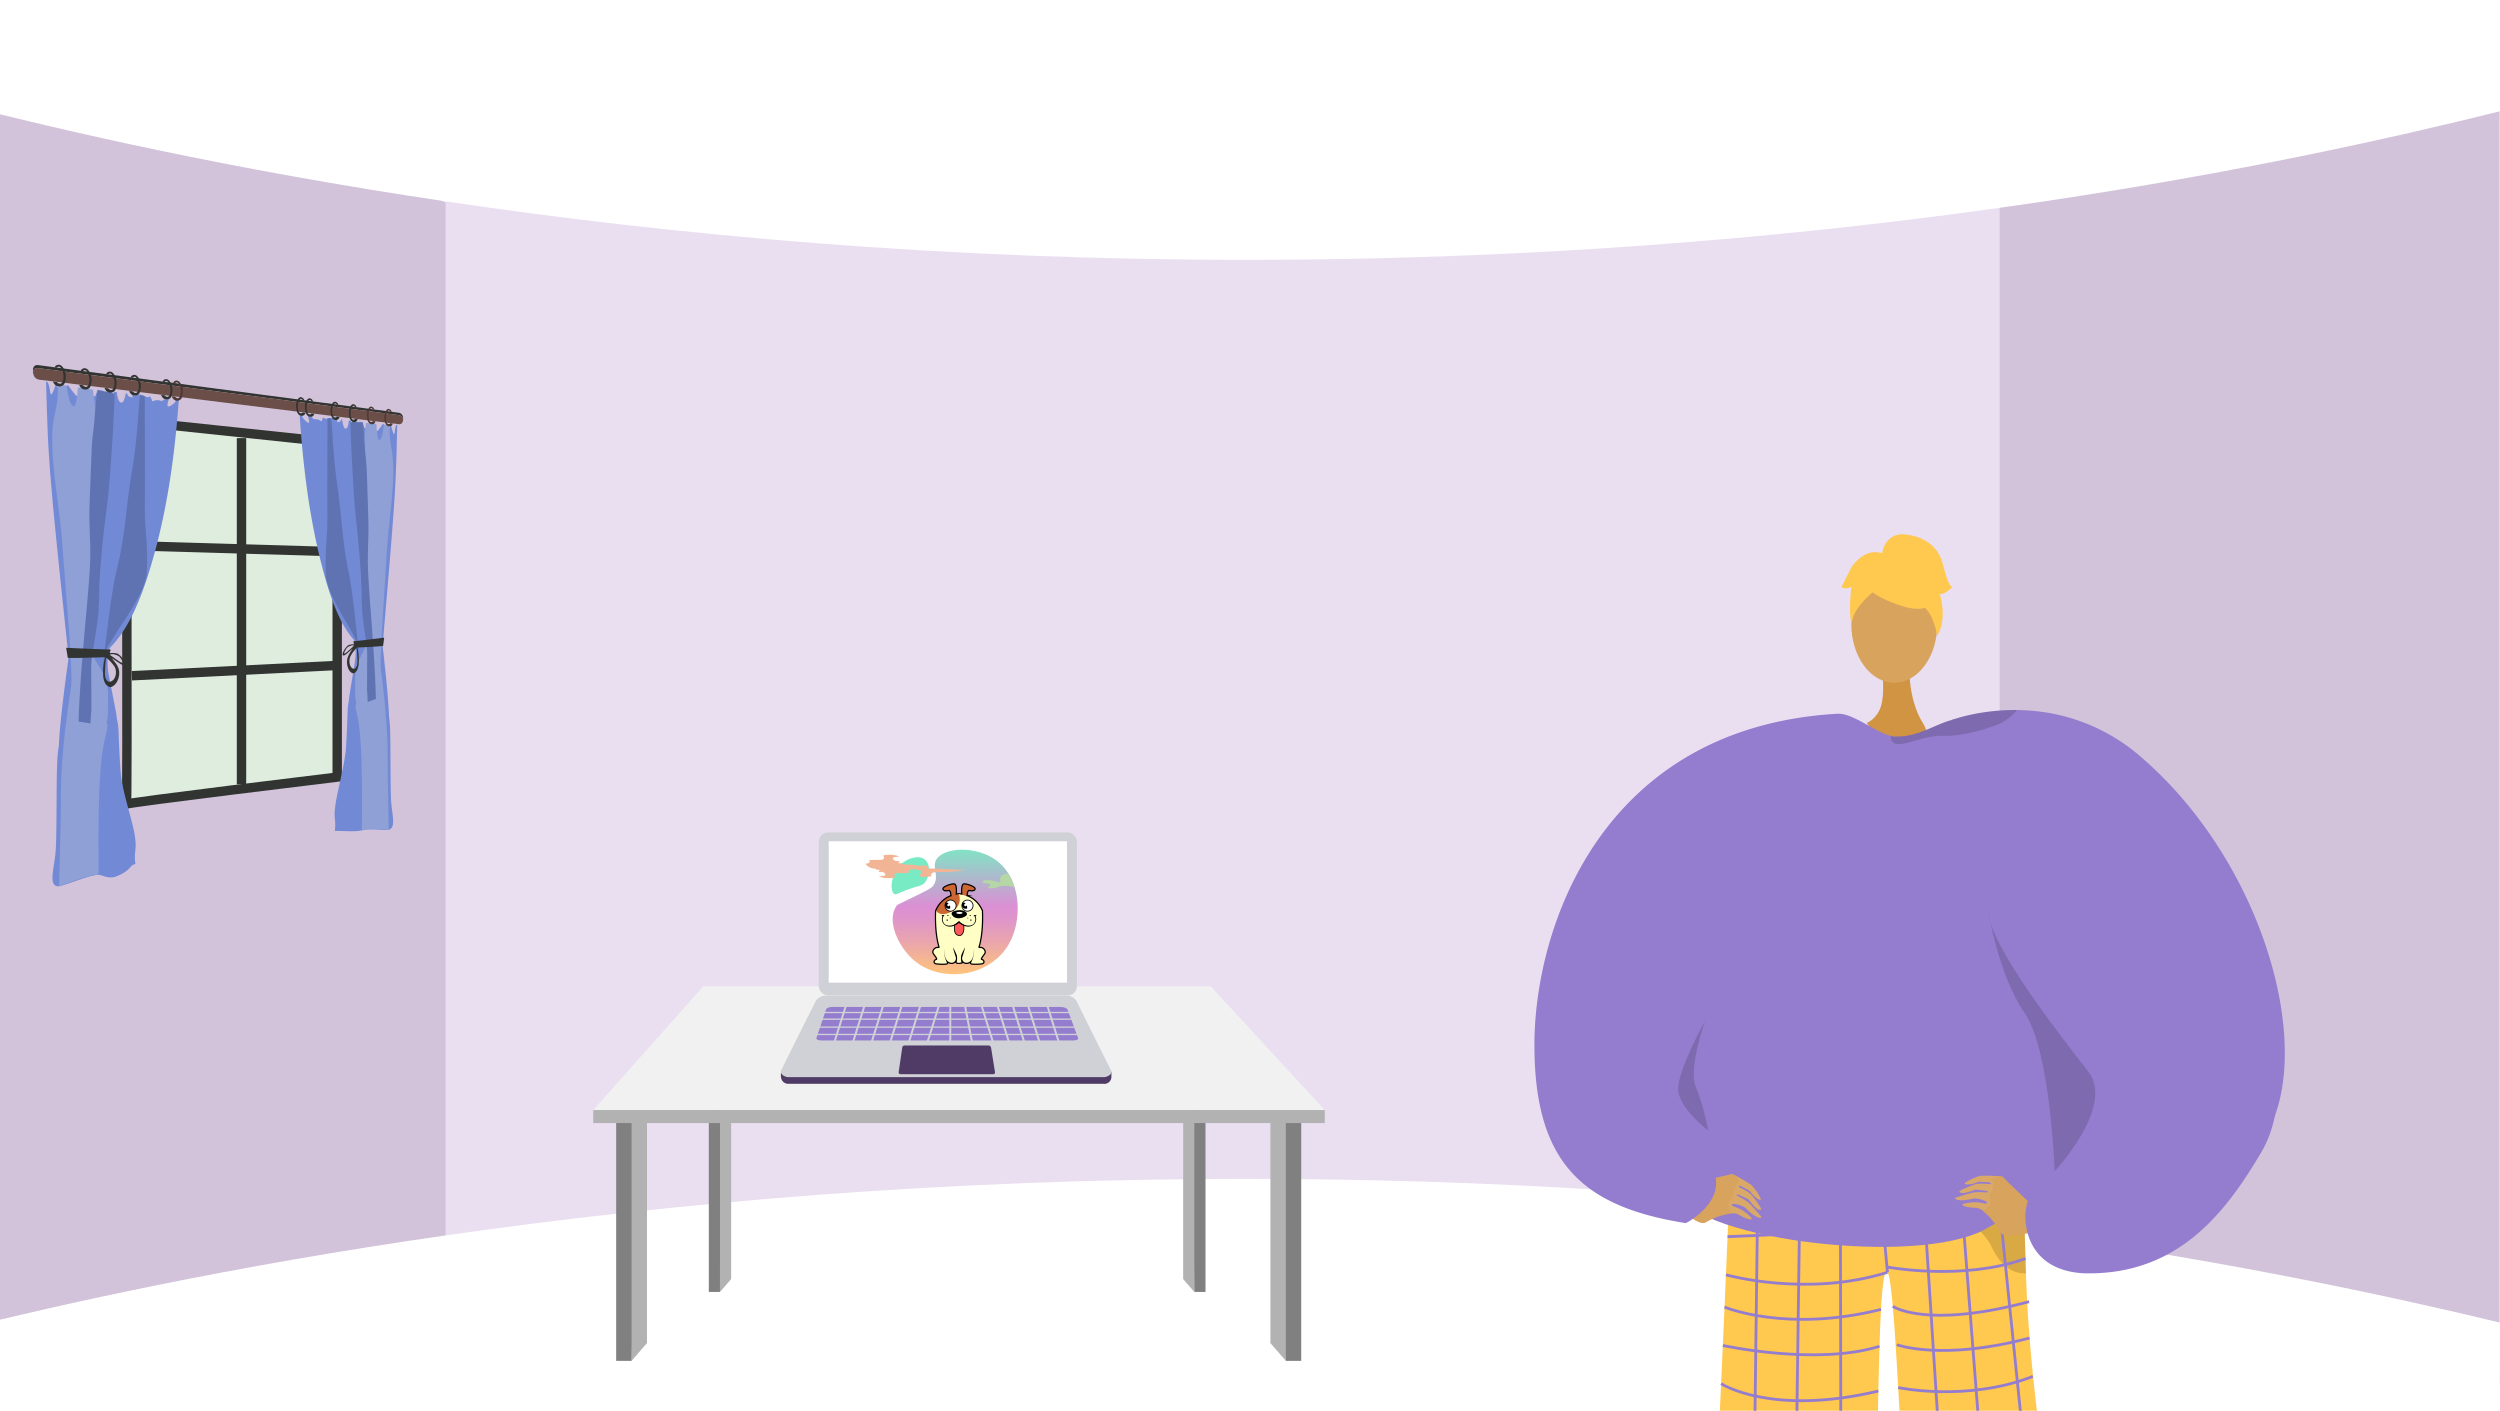 <svg xmlns="http://www.w3.org/2000/svg" xmlns:xlink="http://www.w3.org/1999/xlink" width="1366" height="771" viewBox="0 0 1366 771"><rect x="0" y="0" width="1366" height="771" fill="#333333" stroke="none"/><defs><style>.a,.ae,.j{fill:none;}.b{clip-path:url(#a);}.aq,.c{fill:#fff;}.d{fill:#d2c3db;}.e{fill:#eadff1;}.f{fill:#b2b2b2;}.g{fill:gray;}.h{fill:#f1f1f1;}.i{fill:#dfeddf;}.j{stroke:#313431;stroke-width:5.136px;}.ae,.an,.aq,.ar,.j{stroke-miterlimit:10;}.k{fill:#728ad6;}.l{fill:#5f73b3;}.m{fill:#8fa0d6;}.n{fill:#313431;}.o{fill:#6c4e49;}.p{fill:#4f3936;}.q{fill:#ce521f;}.r{fill:#ebebeb;}.s{fill:#8e96a3;}.t{fill:#4f3b65;}.u{fill:#d0d1d6;}.v{fill:#947dce;}.w{clip-path:url(#b);}.x{fill:#d19442;}.y{fill:#d29647;}.z{fill:#d8a35d;}.aa{fill:#62548a;}.ab{fill:#ffc84f;}.ac{opacity:0.3;}.ad{opacity:0.5;}.ae{stroke:#947dce;stroke-width:1.549px;}.af{fill:#daa968;}.ag{opacity:0.15;}.ah{fill:url(#c);}.ai{clip-path:url(#d);}.aj{fill:url(#e);}.ak{fill:url(#f);}.al{fill:url(#g);}.am{fill:url(#h);}.an,.aq,.ar{stroke:#000;}.an{stroke-width:1.367px;}.ao{fill:#c63;}.ap{fill:#ffffc5;}.aq,.ar{stroke-width:0.451px;}.ar{fill:#ff5858;}</style><clipPath id="a"><rect class="a" width="1366" height="771" transform="translate(4346.046 771) rotate(-180)"/></clipPath><clipPath id="b"><rect class="a" width="525.767" height="555.909" transform="translate(3789.88 214.915)"/></clipPath><linearGradient id="c" x1="-9748.487" y1="3.027" x2="-9748.331" y2="-3.459" gradientUnits="objectBoundingBox"><stop offset="0" stop-color="#f1b595"/><stop offset="1" stop-color="#b5d7a5"/></linearGradient><clipPath id="d"><path class="a" d="M3491.582,469.773c3.773-6.791,22.039-8.118,33.431.782,8.129,6.351,9.928,15.7,10.557,18.964.218,1.133,3.792,21.494-10.752,34.213-12.894,11.276-33.109,11.147-44.966,1.369-8.718-7.19-15.688-21.87-9.971-30.108.613-.882.995-.723,11.339-5.865,7.044-3.5,7.92-4.05,8.8-5.278C3493.546,478.914,3489.191,474.078,3491.582,469.773Z"/></clipPath><linearGradient id="e" x1="-51.54" y1="1" x2="-51.54" gradientUnits="objectBoundingBox"><stop offset="0" stop-color="#ffc47a"/><stop offset="0.014" stop-color="#fdc27d"/><stop offset="0.244" stop-color="#eaa6ac"/><stop offset="0.421" stop-color="#df95c9"/><stop offset="0.522" stop-color="#db8fd4"/><stop offset="1" stop-color="#78ebc4"/></linearGradient><linearGradient id="f" x1="-199.872" y1="5.771" x2="-199.621" y2="4.892" xlink:href="#c"/><linearGradient id="g" x1="-179.003" y1="-0.343" x2="-179.031" y2="3.034" gradientUnits="objectBoundingBox"><stop offset="0" stop-color="#78ebc4"/><stop offset="0.478" stop-color="#db8fd4"/><stop offset="0.579" stop-color="#df95c9"/><stop offset="0.756" stop-color="#eaa6ac"/><stop offset="0.986" stop-color="#fdc27d"/><stop offset="1" stop-color="#ffc47a"/></linearGradient><linearGradient id="h" x1="-67.203" y1="1.511" x2="-67.378" y2="-0.032" gradientUnits="objectBoundingBox"><stop offset="0" stop-color="#f1b595"/><stop offset="0.101" stop-color="#e7ba97"/><stop offset="0.455" stop-color="#cbc99e"/><stop offset="0.767" stop-color="#bad3a3"/><stop offset="1" stop-color="#b5d7a5"/></linearGradient></defs><g transform="translate(-2980.046)"><g class="b"><rect class="c" width="1366" height="771" transform="translate(4346.046 771) rotate(-180)"/><path class="d" d="M2980.047,9.537V768l242.228-67.586,32.991-6.263-1.636-558.092-30.118-25.56Z"/><path class="d" d="M4029.75,125.471,4045.8,681.842l300.044,74.4V6.188L4047,99.758Z"/><path class="e" d="M3648.069,89.071h424.608V706.455H3223.512V89.071Z"/><path class="c" d="M4346.047,60.78c-121.657,30.38-335.7,73.888-615,80.372-352.971,8.194-622.428-47.1-751-78.7V0h1366Z"/><path class="c" d="M4346.047,722.684c-121.657-29.39-335.7-71.481-615-77.753-352.971-7.928-622.428,45.568-751,76.133v47.19L4345.846,771Z"/></g><path class="f" d="M3333.559,613.648V733.861l-8.417,9.712-4.208-133.487Z"/><path class="g" d="M3316.725,610.086V743.573h8.417V613.648Z"/><path class="f" d="M3674.2,613.648V733.861l8.417,9.712,4.209-133.487Z"/><path class="g" d="M3691.034,610.086V743.573h-8.417V613.648Z"/><path class="f" d="M3379.545,583.662V698.88l-6.1,7.042-3.052-124.841Z"/><path class="g" d="M3367.34,581.08V705.922h6.1V583.662Z"/><path class="f" d="M3626.527,583.662V698.88l6.1,7.042,3.052-124.841Z"/><path class="g" d="M3638.733,581.08V705.922h-6.1V583.662Z"/><path class="h" d="M3304.207,606.525l60.085-67.553h277.346l62.273,67.553Z"/><rect class="f" width="399.704" height="7.122" transform="translate(3304.207 606.525)"/><path class="i" d="M3052.718,230.169l111.571,11.758V424.6s-115.894,14.027-115.181,14.791,0-205.724,0-205.724l.95-3.78Z"/><path class="j" d="M3052.718,230.169l111.571,11.758V424.6s-115.894,14.027-115.181,14.791,0-205.724,0-205.724l.95-3.78Z"/><line class="j" y2="189.205" transform="translate(3112 239.385)"/><line class="j" x1="110.049" y2="5.538" transform="translate(3052.079 363.701)"/><line class="j" x1="110.049" y1="3.213" transform="translate(3052.079 298.185)"/><path class="k" d="M3075.52,218.944s1.813.039-1.886,2.522c-3.73,2.5-1.25-3.388-1.25-3.388l-2.769.158s-.891,1.205-1.748.736a5.955,5.955,0,0,0-2.6-.312l-2,.621s-1.05-3.508-1.689-2.53c-.525.8-2.667-.37-4.3-1.046l-2.061-.221c-.873.428-1.424,1.424-2.331.387-1.233-1.41-.04,2.505-.618,1.51s-1.971.274-2.785-2.365c-.018-.058-.036-.109-.053-.157l-.548-.06c-.474,1.2-.964,5.052-2.274,5.158-1.715.138-2.317-2.507-2.769-5.719l-1.52-.174a9.051,9.051,0,0,0-.112,2.71c.354,2.761-3.1,2.312-3.1,2.312s-.1-2.917-.62-3.64a18.24,18.24,0,0,0-2.519-2.135q-1.334-.165-2.673-.335c-.142.511-.3,1.139-.539,1.783-.734,1.949-.475,2.031-2.755,1.562s-1.728,1.569-2.134-.252c-.371-1.665-.337-1.824-.835-3.925l-1.49-.21a33.231,33.231,0,0,1-1.333,3.145c-1.624,3.215-2.819.717-4.8-1.63a30.056,30.056,0,0,1-1.952-2.738l-.9-.147a2.154,2.154,0,0,0-.112.2c-.72,1.391-1.788,3.811-3.561,2.525-1.409-1.023-1.855-3.184-2.151-3.719l-.216-.038h0c-.346.641-.152,1.624-1.548,4.664s-1.4.128-2.04-3.017a9.4,9.4,0,0,0-.963-2.5c-.257-.05-.514-.1-.772-.149.7,21.556.777,32.584,2.844,56.79,2.059,24.1,6.121,62.123,8.862,87.9.547,5.141.732,1.861.531,6.361-.013.29-.019.507-.02.664-.046.324-.1.675-.15,1.066-1.4,10.013-4.481,32.829-5.021,45.313-.107,2.626-.71,2.912-1.017,11.763-.391,11.284-.147,36.023-.7,45.613s-4.281,19.625.956,20.275c2.486.309,16.1-5.78,21.869-6.253,2.825-.231,5.757,2.875,11.035.545,7.51-3.316,6.309-5.49,9.167-6.323.281-.082.3-.168.3-.2a.824.824,0,0,0,.207.2c-1.1-8.009,1.151-7.094-.536-16.68-1.694-9.622-6.815-23.175-7.641-34.793-.487-6.846-.854-15.079-1.054-20.914-.167-4.873-.667-5.024-1.123-8.911-.114-.965-.3-1.729-.459-2.646-.76-4.293-1.661-8.639-2.486-12.841-.2-1.005-.406-2.078-.556-2.876-.3-1.6-.7-3.52-.91-4.85a35.265,35.265,0,0,1-.4-7.732c.019-.406.056-.591.086-.939s.076-.661.116-.982c.02-.158.047-.321.065-.442.035-.237.1-.614.133-.795a18.815,18.815,0,0,1,.464-1.906c.16-.513.171-.515.324-.92.57-.552,1.134-1.211,1.686-1.794.217-.229.445-.531.7-.824,9.234-10.578,15.159-26.367,19.292-39.786,9.428-30.61,13.742-61.838,16.009-93.585l-.365-.045Z"/><path class="l" d="M3060.292,311.06c-.192,3.669-.165,4.177-1.169,7.216-3.26,9.872-10.991,20.277-16.431,28.969-.2.318-.479.718-.634.967-1.3,2.082-2.751,4.545-3.839,6.542a5.844,5.844,0,0,0-.664,1.508,12.409,12.409,0,0,0-.394,2.853c-.034.4-.041.8-.044,1.307-.014,2.435.207,4.995.249,7.465v.02c.021,1.87.294,4.1.437,5.849.167,2.052.291,3.666.307,5.642,0,.018,0,.033,0,.046-.015.452,0,.775-.044,1.25-.24,2.782-.571,5.71-.881,8.481-.068.612-.173,1.545-.221,1.966-.233,2.022-.433,3.7-.665,5.622-.077-1.793-.207-3.812-.278-5.472s-.043.057-.121-2.352-.619-8.588-.587-11.826.4-5.132.646-8.765c.148-2.16.616-6.538.879-9.279.119-1.25.281-2.874.461-4.272.3-2.354.385-3.515.735-6.162,1.765-13.355,3.236-27.4,6.516-40.363.015-.057.02-.082.035-.144.2-.836.258-.99.462-1.934,3.575-16.531,4.429-33.783,7.311-50.355,2.256-12.968,2.994-26.566,4.1-39.774.905.318,1.828-.337,2.719.623-.034,17.493.164,41.946.019,57.957C3059.054,290.315,3061,297.493,3060.292,311.06Z"/><path class="m" d="M3039,389.058a9.382,9.382,0,0,1-.014,1.773c-1.968,11.038,1.955-2.352-1.877,14.052-3.864,16.543-3.158,53.773-3.186,69.472.129,8.533-.188-6.213-.091,3.455-7.058.84-14.284,3.879-21.477,6.454.384-17.122.9-32.274.964-50.272s2.554-39.3,5.417-57.792c.829-5.356.039-11.442-.052-16.759-.019-1.1-.222-4.318-.326-5.858-1.115-16.6-3.279-42.857-4.352-57.515-1.659-22.646-8.056-51.133-4.226-68.774,2.036-9.38,1.7-8.679,2.055-17.646,1.452,1.029,3.082.575,4.594,1.112.51,2.565.918,6.815,1.977,8.988,2.145,4.4,3.02,1.467,3.569-1.663.235-1.341.458-4.7.6-6.378,2.773.349,5.524.826,8.262,1.209.629,5.522,1.476,11.055,1.794,16.563,0,.006-.011.022-.011.03.45,12.565.713,25.694-.051,37.89-.765,12.217,1.979,18.3,2.353,31.873s-.768,37.288-3.976,51.571a19.112,19.112,0,0,0-.418,3.611,12.021,12.021,0,0,0,.747,4.581,1.1,1.1,0,0,0,.07.165c1.613,3.369,3.905,6.029,5.575,9.376a12.438,12.438,0,0,1,.522,1.246,22.563,22.563,0,0,1,1.011,3.453,34.891,34.891,0,0,1,.629,5.862c0,.056.007.158.006.2a.312.312,0,0,0,0,.052C3039.009,382.709,3039.2,385.635,3039,389.058Z"/><path class="l" d="M3033.463,213.186c3.06,1.137,6.373.154,9.234,2.2-.591,16.94-2.363,46.975-4.208,61.246-2.168,16.759-2.717,22.256-3.563,34.66-.848,12.427-.334,21.073-2.213,32.5-.734,4.467-1.058,6.759-1.73,10.652-.385,2.231-.411,2.682-.7,4.629-.012.081-.012.111-.018.16a48.932,48.932,0,0,0-.4,6.729c.084,5.656.1,16.081.114,20.288s-.165,1.907-.2,3.637a14.135,14.135,0,0,1-.081,1.418c-.052,1.232-.175,2.685-.231,4-2.15-.345-4.308-.809-6.487-1.006.045-1.859.033-.8.095-3.062s-.111,4.318.057-1.481S3024.4,366.74,3025,360.33s.087-1.331.479-6.109-.516,6.843.242-2.673c.756-9.5,2.946-31.128,3.5-42.649s-.579-20.847-.282-31.087.851-23.217,1.2-31.738,1.111-10.784,1.485-16.321.865-9.549,1.172-12.925S3033.19,215.64,3033.463,213.186Z"/><path class="n" d="M3016.193,353.951c8.25.471,16.374.693,24.347.965-.452,1.365-.841,2.757-1.247,4.143-7.273.122-14.7.57-22.2.411C3016.793,357.631,3016.5,355.79,3016.193,353.951Z"/><path class="n" d="M3044.926,365.654c-.652-2.422-2.289-3.991-3.609-5.781a8.128,8.128,0,0,0-1.8-1.565,1.928,1.928,0,0,0-.237-.129,1.116,1.116,0,0,0-.2-.1,2.013,2.013,0,0,0-1.418-.111c-.124.5-.151.57-.282,1.176-.069.317-.163.695-.277,1.309a34.236,34.236,0,0,0-.64,9.36,10.01,10.01,0,0,0,1,3.434,3.62,3.62,0,0,0,.347.548,4.138,4.138,0,0,0,.725.794c.636.467,1.451,1.027,2.188.792C3044.107,374.309,3045.908,369.311,3044.926,365.654Zm-4.75,6.854a1.159,1.159,0,0,1-.964-.154c-1.42-.776-1.781-2.638-1.845-4.45v-.017c.053-2.762.27-5.462.573-8.24.505.046.425-.18,1.006.422a20.559,20.559,0,0,1,3.728,4.277C3044.146,366.919,3043.382,371.756,3040.176,372.508Z"/><path class="n" d="M3044.668,357.377c-1.037-.7-3.377-.63-4.692-.573-.257.011-.5.018-.683.032s-.194.008-.343.026c.063.232.137.554.191.766s.089.365.134.543.087.354.126.507.054.237.1.378c.563.264,1.283.54,1.789.792s-.033-.1.676.323,3.222,2.142,3.965,2.627,2.621,1.27,2.5-.356S3046.152,358.376,3044.668,357.377Zm2.044,4.813c-1.754-.648-4.9-3.293-6.746-4.445,1.4-.845,4.415.252,5.138.891S3048.459,362.835,3046.712,362.19Z"/><path class="n" d="M3200.315,229.1q-.01.227-.036.426a2.783,2.783,0,0,0-2.52-2.723L3001.4,201.211s-2.892-.837-3.33,2.091c-.026-.275-.037-.565-.037-.877.014-3.838,3.385-2.856,3.385-2.856L3197.77,225.5S3200.477,225.616,3200.315,229.1Z"/><path class="o" d="M3200.279,229.525c-.351,2.985-2.792,2.19-2.792,2.19l-196.071-24.257c-1.287-.265-3.075-1.049-3.348-4.153v0c.438-2.928,3.33-2.091,3.33-2.091L3197.759,226.8A2.783,2.783,0,0,1,3200.279,229.525Z"/><path class="n" d="M3011.108,200.948a1.438,1.438,0,0,1,1.2-.606c1.078.139,1.773,2.052,1.953,2.548,1.035,2.852.365,6.525-1.182,6.743-.334.047-1.007.124-2.048-.948-.694-.025-1.316-.156-2.012-.182a3.961,3.961,0,0,0,1.5,2.028,3.513,3.513,0,0,0,3.992-.031c.91-.679,1.082-1.7,1.318-3.09a8.146,8.146,0,0,0-.5-5.079c-.356-.761-1.24-2.66-2.768-2.974-1.588-.326-2.683.925-2.562,1.385C3010.064,200.991,3010.6,200.859,3011.108,200.948Z"/><path class="n" d="M3025.34,202.827a1.389,1.389,0,0,1,1.165-.6c1.045.134,1.719,2.018,1.894,2.506,1,2.806.354,6.424-1.146,6.642-.324.048-.976.124-1.986-.93-.674-.023-1.276-.151-1.952-.175a3.893,3.893,0,0,0,1.456,1.994,3.366,3.366,0,0,0,3.871-.037c.883-.671,1.05-1.675,1.279-3.046a8.128,8.128,0,0,0-.487-5c-.345-.749-1.2-2.618-2.684-2.924-1.54-.318-2.6.917-2.485,1.37C3024.328,202.87,3024.851,202.74,3025.34,202.827Z"/><path class="n" d="M3039.145,204.648a1.344,1.344,0,0,1,1.131-.592c1.014.13,1.668,1.984,1.837,2.464.975,2.762.344,6.328-1.112,6.546-.314.047-.947.123-1.926-.913-.654-.022-1.239-.147-1.894-.169a3.829,3.829,0,0,0,1.413,1.962,3.227,3.227,0,0,0,3.756-.044c.856-.662,1.018-1.652,1.24-3a8.122,8.122,0,0,0-.472-4.926c-.335-.736-1.168-2.575-2.6-2.874-1.494-.31-2.525.908-2.411,1.354C3038.163,204.693,3038.671,204.564,3039.145,204.648Z"/><path class="n" d="M3052.543,206.416a1.305,1.305,0,0,1,1.1-.586c.984.126,1.619,1.952,1.784,2.425.946,2.72.333,6.234-1.08,6.451-.3.047-.919.124-1.87-.9-.635-.02-1.2-.142-1.838-.163a3.767,3.767,0,0,0,1.371,1.93,3.093,3.093,0,0,0,3.646-.05c.832-.654.989-1.629,1.2-2.96a8.106,8.106,0,0,0-.458-4.853c-.326-.725-1.133-2.535-2.529-2.827-1.45-.3-2.45.9-2.34,1.339C3051.589,206.462,3052.082,206.334,3052.543,206.416Z"/><path class="n" d="M3069.96,208.715a1.247,1.247,0,0,1,1.055-.577c.946.121,1.557,1.909,1.715,2.372.909,2.665.32,6.112-1.038,6.328-.293.047-.884.124-1.8-.873-.61-.019-1.156-.137-1.767-.156a3.676,3.676,0,0,0,1.318,1.889,2.928,2.928,0,0,0,3.5-.057c.8-.643.951-1.6,1.158-2.906a8.1,8.1,0,0,0-.44-4.757c-.314-.71-1.09-2.484-2.432-2.766-1.394-.293-2.356.888-2.25,1.318C3069.043,208.762,3069.517,208.635,3069.96,208.715Z"/><path class="p" d="M3075.7,209.472a1.234,1.234,0,0,1,1.041-.574c.934.12,1.537,1.9,1.693,2.356.9,2.646.316,6.072-1.025,6.287-.289.047-.872.124-1.774-.866-.6-.018-1.141-.135-1.744-.153a3.648,3.648,0,0,0,1.3,1.875,2.874,2.874,0,0,0,3.459-.06c.789-.639.939-1.589,1.143-2.887a8.09,8.09,0,0,0-.435-4.726c-.309-.705-1.076-2.466-2.4-2.745-1.377-.291-2.326.883-2.221,1.311C3074.8,209.521,3075.265,209.394,3075.7,209.472Z"/><path class="k" d="M3145.623,227.43s-1.538-.353,1.588,2.711c3.1,3.04,1.046-2.836,1.046-2.836l2.294.728s.733,1.278,1.435,1.03a4.418,4.418,0,0,1,2.115.254l1.613.964s.84-2.921,1.349-1.916c.417.824,2.109.215,3.393-.05l1.6.223c.674.552,1.1,1.537,1.8.808.943-.986.031,2.2.473,1.444s1.5.624,2.118-1.513c.014-.047.027-.088.04-.126l.414.056c.357,1.131.725,4.569,1.707,4.906,1.276.439,1.722-1.725,2.056-4.4.374.05.746.1,1.119.147a9.332,9.332,0,0,1,.083,2.343c-.261,2.3,2.26,2.551,2.26,2.551a10.233,10.233,0,0,1,.449-2.981,9.472,9.472,0,0,1,1.811-1.333q.951.114,1.9.224c.1.457.209,1.014.381,1.6.517,1.772.335,1.793,1.934,1.813s1.2,1.618,1.483.175c.257-1.318.233-1.456.576-3.11.342.035.684.068,1.025.1.228.774.516,1.791.912,2.844,1.1,2.936,1.912,1.09,3.247-.483a17.464,17.464,0,0,0,1.3-1.886l.6.043c.024.053.048.112.074.179.475,1.26,1.179,3.411,2.339,2.677.917-.58,1.206-2.242,1.4-2.619l.14.007h0a32.27,32.27,0,0,0,1,4.014c.9,2.676.9.339,1.306-2.065a6.853,6.853,0,0,1,.613-1.825l.489.017c-.44,17.057-.492,25.836-1.811,44.945-1.324,19.176-3.967,49.745-5.774,70.748-.362,4.215-.486,1.551-.352,5.208.009.236.013.413.013.541.031.261.064.544.1.859.926,8.054,2.948,26.252,3.3,36.265.069,2.1.461,2.255.661,9.341.253,9.022.095,28.976.45,36.576s2.746,14.732-.619,16.542c-1.621.872-10.785-.666-14.819.429s-10.557.332-14.9.431c-.216,0-.231-.066-.228-.091a1.115,1.115,0,0,1-.159.233c.847-7.315-.889-5.927.413-14.772,1.3-8.816,5.165-21.661,5.782-31.847.362-5.986.635-13.138.783-18.191.123-4.217.493-4.409.831-7.806.083-.842.218-1.519.338-2.325.559-3.765,1.219-7.577,1.822-11.245.144-.876.3-1.81.405-2.5.219-1.391.507-3.057.661-4.206a35.672,35.672,0,0,0,.291-6.608c-.013-.344-.04-.5-.062-.794s-.055-.558-.084-.828c-.014-.133-.034-.271-.047-.372-.025-.2-.073-.518-.1-.669-.075-.5-.241-1.243-.337-1.6-.116-.429-.124-.43-.235-.767-.415-.442-.826-.977-1.23-1.448-.16-.185-.326-.433-.514-.671-6.912-8.79-11.489-22.574-14.751-34.542-7.661-28.108-11.273-57.193-13.2-86.871l.312.038Z"/><path class="l" d="M3158.078,312.519a19.839,19.839,0,0,0,.923,6.432c2.549,8.736,8.456,17.7,12.5,25.017.146.264.352.6.465.8.949,1.724,2,3.755,2.793,5.4a5.078,5.078,0,0,1,.478,1.244,11.9,11.9,0,0,1,.283,2.4c.025.334.03.672.032,1.1.01,2.064-.148,4.249-.179,6.347v.014c-.015,1.59-.212,3.5-.314,5-.121,1.757-.21,3.139-.222,4.818,0,.016,0,.028,0,.039.011.383,0,.659.032,1.058.173,2.338.411,4.788.634,7.1.049.511.124,1.29.159,1.641.167,1.686.31,3.082.476,4.681.056-1.527.149-3.25.2-4.662s.03.043.086-2,.442-7.321.419-10.053-.284-4.3-.461-7.353c-.106-1.816-.441-5.489-.629-7.794-.086-1.052-.2-2.419-.332-3.6-.219-1.981-.277-2.962-.529-5.194-1.277-11.308-2.349-23.282-4.762-34.459-.011-.049-.015-.071-.026-.126-.151-.725-.192-.859-.343-1.679-2.673-14.463-3.317-29.517-5.51-44.286-1.734-11.682-2.3-23.763-3.165-35.613-.707.1-1.429-.67-2.129,0,.026,15.53-.13,37.205-.015,51.433C3159.055,294.145,3157.516,300.415,3158.078,312.519Z"/><path class="m" d="M3174.193,379.4a9.243,9.243,0,0,0,.01,1.507c1.419,9.128-1.421-1.782,1.353,11.7,2.755,13.38,2.255,44.852,2.274,58.067s.134-5.279.065,2.885c4.934-1.12,9.843-.451,14.593-.167-.249-13.732-.589-25.865-.628-40.4s-1.678-31.492-3.579-46.278c-.554-4.315-.026-9.347.035-13.7.013-.9.148-3.539.217-4.8.742-13.578,2.172-34.921,2.877-46.765,1.084-18.2,5.2-40.407,2.747-55.039-1.318-7.868-1.1-7.247-1.33-14.535-.946.571-2.015-.088-3.012.075-.338,2-.609,5.388-1.314,6.983-1.436,3.249-2.025.7-2.4-1.969-.159-1.144-.31-3.951-.4-5.354-1.89-.221-3.786-.335-5.693-.525-.441,4.509-1.037,9-1.261,13.575a.087.087,0,0,1,.007.027c-.317,10.491-.5,21.5.036,31.83s-1.4,15.239-1.667,26.668.546,31.45,2.808,43.34a18.617,18.617,0,0,1,.293,3,12.236,12.236,0,0,1-.523,3.876,1.439,1.439,0,0,1-.049.142c-1.136,2.927-2.763,5.322-3.958,8.275-.12.3-.25.68-.375,1.1a23.718,23.718,0,0,0-.729,3.014,35.774,35.774,0,0,0-.455,5.042c0,.048,0,.135,0,.168s0,.034,0,.044C3174.188,374,3174.049,376.506,3174.193,379.4Z"/><path class="l" d="M3178.158,230.807c-2.179.382-4.57-1.086-6.661.111.434,14.619,1.729,40.531,3.067,52.86,1.559,14.36,1.952,19.036,2.555,29.541.6,10.487.238,17.777,1.569,27.351.518,3.723.745,5.631,1.217,8.861.269,1.846.288,2.222.492,3.834.008.066.008.092.012.133a48.461,48.461,0,0,1,.279,5.6c-.059,4.731-.07,13.442-.08,16.958a17.276,17.276,0,0,0,.139,3.017c.024,1.441.021.153.057,1.176s.122,2.221.16,3.315c1.491-.541,2.976-1.177,4.462-1.589-.031-1.526-.023-.654-.065-2.512s.075,3.545-.039-1.215-.86-18.884-1.273-24.145-.06-1.1-.329-5.029.354,5.634-.165-2.2-2.034-25.806-2.42-35.421.4-17.356.2-25.912-.592-19.456-.835-26.618-.778-9.179-1.04-13.876-.609-8.157-.826-11.048S3178.351,232.923,3178.158,230.807Z"/><path class="n" d="M3189.972,348.4c-5.543.784-11.18,1.379-16.9,2.028.33,1.139.613,2.3.907,3.461,5.2-.332,10.345-.393,15.4-.951C3189.575,351.425,3189.77,349.912,3189.972,348.4Z"/><path class="n" d="M3172.944,367.917c.536.134,1.127-.415,1.588-.869a3.959,3.959,0,0,0,.523-.737,3.662,3.662,0,0,0,.25-.494,10.409,10.409,0,0,0,.716-2.991,33.551,33.551,0,0,0-.459-7.884c-.081-.513-.149-.828-.2-1.093-.094-.506-.114-.567-.2-.98a1.291,1.291,0,0,0-1.025.177.868.868,0,0,0-.144.093,1.56,1.56,0,0,0-.172.124,7.152,7.152,0,0,0-1.311,1.445c-.968,1.617-2.175,3.075-2.657,5.207C3169.121,363.143,3170.458,367.3,3172.944,367.917Zm-1.43-9.289a19.355,19.355,0,0,1,2.719-3.9c.421-.547.362-.35.727-.42.218,2.338.375,4.614.413,6.953v.014c-.046,1.542-.307,3.151-1.332,3.928a.793.793,0,0,1-.7.212C3170.993,365.04,3170.429,360.945,3171.514,358.628Z"/><path class="n" d="M3167.239,357.387c-.094,1.42,1.315.606,1.869.136s2.41-2.117,2.929-2.519.125-.072.495-.32.894-.526,1.3-.785c.029-.122.041-.194.069-.327s.059-.285.091-.44.059-.287.1-.47.093-.462.138-.662c-.108-.007-.117,0-.248,0s-.309.006-.5.011c-.958.026-2.677.1-3.444.762C3168.939,353.72,3167.333,355.967,3167.239,357.387Zm2.48-3.506c.536-.594,2.756-1.712,3.775-1.071-1.345,1.093-3.666,3.564-4.972,4.241S3169.182,354.476,3169.719,353.881Z"/><path class="p" d="M3193.3,224.991c-.159-.279-.435-.672-.78-.72-.7-.1-1.158,1.317-1.276,1.685-.681,2.115-.24,5.218.773,5.674.218.1.656.28,1.332-.4.45.1.851.11,1.3.215a2.289,2.289,0,0,1-.968,1.361,2.138,2.138,0,0,1-2.6-.735,5,5,0,0,1-.868-2.747,7.6,7.6,0,0,1,.331-4.03c.235-.548.815-1.915,1.814-1.87a1.94,1.94,0,0,1,1.662,1.611C3193.976,225.225,3193.627,225.016,3193.3,224.991Z"/><path class="p" d="M3183.816,223.74c-.163-.283-.447-.682-.8-.731-.722-.1-1.188,1.332-1.309,1.7-.7,2.141-.246,5.284.793,5.747.223.1.673.285,1.366-.4.461.106.872.113,1.332.219a2.319,2.319,0,0,1-.993,1.378,2.212,2.212,0,0,1-2.667-.748,5.033,5.033,0,0,1-.89-2.784,7.6,7.6,0,0,1,.339-4.08c.241-.555.836-1.939,1.86-1.891a1.979,1.979,0,0,1,1.7,1.634C3184.508,223.977,3184.15,223.765,3183.816,223.74Z"/><path class="n" d="M3174.089,222.456c-.167-.287-.458-.691-.821-.741-.739-.1-1.218,1.347-1.342,1.723-.716,2.168-.252,5.351.813,5.822.229.1.69.29,1.4-.4.473.109.9.116,1.366.225a2.341,2.341,0,0,1-1.018,1.393,2.289,2.289,0,0,1-2.736-.762,5.072,5.072,0,0,1-.913-2.821,7.611,7.611,0,0,1,.348-4.132c.247-.561.858-1.961,1.908-1.912a2.022,2.022,0,0,1,1.748,1.658C3174.8,222.7,3174.432,222.483,3174.089,222.456Z"/><path class="n" d="M3164.11,221.139c-.171-.29-.47-.7-.842-.752-.759-.1-1.25,1.362-1.377,1.743-.735,2.195-.259,5.42.835,5.9.235.1.708.295,1.437-.406.485.111.918.119,1.4.23a2.092,2.092,0,0,1-3.852.633,5.1,5.1,0,0,1-.937-2.858,7.613,7.613,0,0,1,.357-4.186c.254-.568.88-1.985,1.958-1.933a2.064,2.064,0,0,1,1.793,1.683C3164.839,221.385,3164.463,221.167,3164.11,221.139Z"/><path class="n" d="M3150.267,219.312c-.178-.3-.487-.714-.872-.767-.786-.109-1.295,1.383-1.427,1.771-.761,2.232-.268,5.516.864,6.005.244.1.734.3,1.489-.41.5.114.951.124,1.452.237a2.4,2.4,0,0,1-1.082,1.432,2.481,2.481,0,0,1-2.907-.8,5.13,5.13,0,0,1-.971-2.911,7.614,7.614,0,0,1,.37-4.259c.262-.578.912-2.019,2.028-1.963a2.125,2.125,0,0,1,1.857,1.716C3151.022,219.565,3150.632,219.341,3150.267,219.312Z"/><path class="n" d="M3145.47,218.679c-.18-.3-.493-.718-.883-.772-.8-.11-1.311,1.39-1.444,1.78-.77,2.245-.271,5.549.875,6.042.247.106.742.3,1.507-.411.508.115.962.125,1.469.239A2.414,2.414,0,0,1,3145.9,227a2.523,2.523,0,0,1-2.943-.8,5.147,5.147,0,0,1-.982-2.929,7.6,7.6,0,0,1,.375-4.285c.265-.581.922-2.03,2.052-1.973a2.148,2.148,0,0,1,1.88,1.728C3146.234,218.934,3145.839,218.709,3145.47,218.679Z"/><path class="q" d="M3565.581,511.867h0a.519.519,0,0,0,.306-.665l-.421-1.143-.97.358.421,1.143A.519.519,0,0,0,3565.581,511.867Z"/><path class="q" d="M3560.171,513.859h0a.519.519,0,0,0,.307-.664l-.421-1.143c-.029-.077-.967.367-.967.367l.417,1.133A.519.519,0,0,0,3560.171,513.859Z"/><path class="r" d="M3565.685,511.643h0a.52.52,0,0,0,.307-.665l-.461-1.251a.518.518,0,0,0-.664-.306h0a.519.519,0,0,0-.307.664l.461,1.251A.519.519,0,0,0,3565.685,511.643Z"/><path class="r" d="M3560.286,513.631h0a.519.519,0,0,0,.307-.664l-.461-1.251a.519.519,0,0,0-.664-.307h0a.519.519,0,0,0-.307.664l.461,1.251A.519.519,0,0,0,3560.286,513.631Z"/><rect class="s" width="3.392" height="2.199" transform="translate(3567.747 525.645) rotate(159.783)"/><rect class="s" width="3.392" height="2.199" transform="translate(3566.297 522.009) rotate(159.783)"/><path class="t" d="M3410.908,592.206h172.275a3.828,3.828,0,0,0,4.137-3.774V585.85l-18.857-34.844a6,6,0,0,0-5.375-3.333H3431.254c-2.46,0-7.885,4.845-8.984,7.045l-15.557,31.714v1.139C3406.675,590.874,3408.81,592.206,3410.908,592.206Z"/><path class="u" d="M3410.893,588.558h172.274c1.913,0,5.062-1.677,3.879-3.74l-18.6-37.46a6,6,0,0,0-5.376-3.333H3431.239a6.494,6.494,0,0,0-5.809,3.591l-18.41,36.84C3405.729,586.8,3408.794,588.558,3410.893,588.558Z"/><rect class="u" width="141.08" height="89.147" rx="5.158" transform="translate(3427.396 454.812)"/><rect class="c" width="130.196" height="77.247" transform="translate(3563.059 536.922) rotate(-180)"/><path class="t" d="M3472.059,586.937h50.762a.915.915,0,0,0,.9-1.06l-2.141-13.37a1.486,1.486,0,0,0-1.468-1.252h-45.785a1.307,1.307,0,0,0-1.293,1.118l-1.962,13.446A.991.991,0,0,0,3472.059,586.937Z"/><path class="v" d="M3428.783,568.5h137.923c1.53,0,2.7-.588,2.455-1.238l-5.815-15.609c-.314-.842-2-1.461-3.989-1.461h-124.4c-1.763,0-3.259.556-3.513,1.3l-5.331,15.7C3425.9,567.883,3427.158,568.5,3428.783,568.5Z"/><rect class="u" width="143.831" height="0.726" transform="translate(3569.557 553.605) rotate(-180)"/><rect class="u" width="143.831" height="0.726" transform="translate(3569.557 557.237) rotate(-180)"/><rect class="u" width="143.831" height="0.726" transform="translate(3569.557 561.596) rotate(-180)"/><rect class="u" width="143.831" height="0.726" transform="translate(3569.557 565.591) rotate(-180)"/><rect class="u" width="1.09" height="23.972" transform="translate(3559.322 569.962) rotate(162.561)"/><rect class="u" width="1.09" height="23.972" transform="translate(3548.789 569.962) rotate(162.561)"/><rect class="u" width="1.09" height="23.972" transform="translate(3540.435 569.962) rotate(162.561)"/><rect class="u" width="1.09" height="23.972" transform="translate(3532.081 569.962) rotate(162.561)"/><rect class="u" width="1.09" height="23.972" transform="translate(3523.364 569.962) rotate(162.561)"/><rect class="u" width="1.09" height="23.972" transform="translate(3511.9 570.353) rotate(169.022)"/><rect class="u" width="1.09" height="23.972" transform="translate(3499.82 570.676) rotate(-180)"/><rect class="u" width="1.09" height="23.972" transform="translate(3436.274 570.288) rotate(-162.561)"/><rect class="u" width="1.09" height="23.972" transform="translate(3446.444 570.288) rotate(-162.561)"/><rect class="u" width="1.09" height="23.972" transform="translate(3456.614 570.288) rotate(-162.561)"/><rect class="u" width="1.09" height="23.972" transform="translate(3466.783 570.288) rotate(-162.561)"/><rect class="u" width="1.09" height="23.972" transform="translate(3476.953 570.288) rotate(-162.561)"/><rect class="u" width="1.09" height="23.972" transform="translate(3487.123 570.288) rotate(-162.561)"/><g class="w"><path class="x" d="M4023.359,361.105s-1.55,20.037,7.526,34.278c6.1,9.569-5.811,8.827-18.829,6.763-9.994-1.584-11.945-7.2-11.945-7.2s5.473-1.913,7.721-9.148c2.077-6.686.99-18.461-.072-24.689C4005.548,348.137,4023.359,361.105,4023.359,361.105Z"/><path class="y" d="M3952.462,864.011s22.63,198.06,14.513,201.613c-14.56,6.474-71.65,27.811-8.4,22.252,32.564,1.4,30.053-5.825,30.455-11.992.329-5.039-3.672-182.57-2.573-196.4.247-3.1.4-4.969.4-4.969Z"/><path class="z" d="M4139.271,1037.853c-4.218.492-13.873,4.5-19.029,7.695-16.713-39.219-77.769-186.483-77.769-186.483l26.788-21.376S4122.137,990.121,4139.271,1037.853Z"/><path class="aa" d="M4141.27,1038.236c-1.279-2.591-23.784,7.114-24.4,10.331-.307,1.588-29.011,32-25.273,36.851,1.962,5.17,12.386,2.925,23.11.92a29.491,29.491,0,0,0,11.8-5.067c12.644-9.1,24.091-16.307,25.819-20.59C4153.83,1056.942,4143.785,1043.328,4141.27,1038.236Z"/><path class="aa" d="M3989.874,1058.527c.33-2.871-24,1.182-26.269,3.548s-37.615,12.636-36.6,24.684,57.138,1.6,61.154,1.246S3989.226,1064.168,3989.874,1058.527Z"/><path class="ab" d="M3925.007,650.681a12.563,12.563,0,0,0,7.381,2.691c16.731-1.054,88.978-5.79,127.928-11.279,13.742-1.938,23.337-3.967,24.886-5.97a1.509,1.509,0,0,1,0,.16c.076,2.166.883,26.965,1.825,59.482,1.861,64.189,16.042,155.17,26.059,182.312,2.162,5.858-88.227,4.195-88.227,4.195-5.709-65.929-9.034-182.226-13.506-187.08-5.439-5.906-4.982,96.592-7.069,182.567-34.731,12.2-91.407,11.229-91.058,7.537C3917.368,841.443,3925.007,650.681,3925.007,650.681Z"/><g class="ac"><path d="M3991.937,649.085c-.273,0-.546,0-.811,0C3991.126,649.085,3991.414,649.082,3991.937,649.085Z"/><path class="ad" d="M3991.937,649.085c21.641-.064,68.379-6.992,68.379-6.992,13.742-1.938,23.337-3.967,24.886-5.97a1.509,1.509,0,0,1,0,.16c.076,2.166.883,26.965,1.825,59.482a16.01,16.01,0,0,1-2.281-.074c-4.911-.5-8.873-3.187-12.047-7.143a39.225,39.225,0,0,1-5.189-8.874C4048.959,650.5,3998.876,649.134,3991.937,649.085Z"/></g><line class="ae" x1="3.061" y2="239.904" transform="translate(3937.493 647.824)"/><line class="ae" x1="3.232" y2="235.745" transform="translate(3960.306 650.714)"/><line class="ae" x2="0.437" y2="233.795" transform="translate(3985.621 648.887)"/><line class="ae" x2="4.466" y2="48.066" transform="translate(4006.889 647.126)"/><line class="ae" x2="15.254" y2="237.307" transform="translate(4030.497 645.172)"/><line class="ae" x2="18.563" y2="239.034" transform="translate(4050.799 643.342)"/><line class="ae" x2="24.487" y2="239.925" transform="translate(4070.765 641.689)"/><path class="ae" d="M3923.978,675.7s128.684-4.559,162.051-13.413"/><path class="ae" d="M4011.355,695.192c-44.009,13.87-88.258,1.364-88.258,1.364"/><path class="ae" d="M4010.62,692.2s41.416,8.023,76.173-4.524"/><path class="ae" d="M3922.336,714.182s33.721,14.247,85.505,1.275"/><path class="ae" d="M3921.409,735.175s51.567,11.192,85.6.42"/><path class="ae" d="M3920.464,756.032s27.278,17.961,85.923,4.037"/><path class="ae" d="M3919.342,780.027s40.747,17.175,86.685-.641"/><path class="ae" d="M3918.27,802.012s29.289,17.347,87.376,1.054"/><path class="ae" d="M3917.113,824.554s39.834,16.8,88.252-3.444"/><path class="ae" d="M3916.151,842.152s24.32,19.8,88.9-1.716"/><path class="ae" d="M3914.954,862.135s38.013,16.174,89.731-2.4"/><path class="ae" d="M4014.257,713.771s18.066,12.562,74.486-2.544"/><path class="ae" d="M4016.441,734.747s24.643,9.1,72.581-3.665"/><path class="ae" d="M4017.214,758.166s37.552,8,73.546-6.088"/><path class="ae" d="M4018.288,777.55s36.927,12.885,74.782-6.19"/><path class="ae" d="M4019.446,798.834s34.894,9.092,76.365-6.321"/><path class="ae" d="M4020.587,819.274s29.644,10.458,78.249-6.477"/><path class="ae" d="M4022.081,837.318s35.382,14.679,80.129-4.762"/><path class="ae" d="M4023.132,859.942s39.682,9.889,83.389-5.934"/><path class="v" d="M3896.512,501.223c-2.745,4.287-13.946,126.074,0,151.338,14.025,25.41,130.87,38.992,167.6,19.446,37.277-19.834,51.634-38.91,56.617-74.483,4.993-35.642-6.648-90.652-6.648-90.652L3954.779,401.591Z"/><path class="af" d="M3927.246,641.8a92.732,92.732,0,0,1,9.77,5.679,29.054,29.054,0,0,1,5.021,7.378c.931,1.97-2.929.177-5.876-4.143-2.863-1.569-5.528-3.335-6.182-2.691s3.854,1.824,7.077,4.9c3.157,4.049,6.184,8.02,5.1,8.1-1.058.077-2.271.121-6.754-5.741-3.167-1.451-6.251-3.181-6.5-2.511s3.686,1.92,6.8,4.626c4.363,4.473,5.379,6.1,6.992,7.676-.87.974-3.791.092-9.143-5.258-2.889-1.8-7.2-2.49-7.345-1.591.134.954,3.137,1.482,5.179,2.7a24.126,24.126,0,0,1,5.628,4.513c.607.775-.032,2.12-7.113-1.85a7.259,7.259,0,0,0-5.132-.319l-3.671-10.056Z"/><path class="z" d="M3907.1,645.705s17.265-3.554,18.8-4.19,5.34,3.906,4.113,4.753-2.97,4.017-2.759,5.051a3.975,3.975,0,0,1-.779,3.588c-1.047,1.214-2.583,2.77-1.912,4.579s2.235,3.632.2,3.776a36.376,36.376,0,0,0-12.629,4.623c-4.342,2.716-15.163-9.084-15.163-9.084Z"/><path class="af" d="M4073.38,642.786a92.083,92.083,0,0,0-11.265-.309,28.506,28.506,0,0,0-8.089,3.646c-1.81,1.19,2.408,1.7,7.15-.435,3.252.172,6.436.071,6.662.966s-4.228-.477-8.562.443c-4.783,1.789-9.414,3.58-8.529,4.219.863.624,1.875,1.3,8.723-1.336,3.451.433,6.975.584,6.843,1.289s-4.134-.307-8.189.358c-6.029,1.514-7.737,2.371-9.924,2.86.24,1.29,3.186,2.079,10.513.338,3.391-.008,7.426,1.673,7.086,2.517-.606.744-3.44-.391-5.811-.429a23.844,23.844,0,0,0-7.129.882c-.918.341-1.067,1.825,7.022,2.174a7.321,7.321,0,0,1,4.544,2.435l8.318-6.642Z"/><path class="z" d="M4088.553,656.745s-12.9-12.14-13.88-13.493-6.57.515-5.961,1.885.463,4.994-.25,5.765a3.963,3.963,0,0,0-1.187,3.472c.267,1.588.775,3.725-.73,4.916s-3.781,1.919-2.12,3.114a36.99,36.99,0,0,1,8.389,10.607c2.3,4.608,17.623.249,17.623.249Z"/><path class="v" d="M4215.928,629.044c-19.759,33.705-46.217,68.322-97.9,66.659-15.515-1.011-23.722-8.005-27.776-15.911a30.4,30.4,0,0,1-2.085-5.221c-.068-.231-.137-.462-.2-.693a33.846,33.846,0,0,1-.851-4.06,29.643,29.643,0,0,1,.634-12.631c0-.005.006-.017.006-.023.074-.219.148-.427.229-.618.028-.075.062-.156.1-.242.257-.607.657-1.473,1.182-2.564,2.319-4.794,7.087-13.867,13.221-23.887,10.947-17.9,10.6-45.354,5.865-59.474-.515-1.531-3.353-3.067-7.859-4.771-1.347-.508-2.843-1.039-4.477-1.594-22.557-7.571-48.883-55.258-65.205-94.981-3.318-8.085-6.218-15.841-8.606-22.881a200.106,200.106,0,0,1-5.687-19.533c-1.508-6.693-1.885-11.389-.857-13.144a1.373,1.373,0,0,1,1.325-.768,29.7,29.7,0,0,0,8.726-1.167c7.144-1.848,15.1-7.346,20.81-11.9l.005-.006c4.632-3.7,7.761-6.78,7.761-6.78h.023c.28.012,2.867.121,7.178.676a151.034,151.034,0,0,1,15.665,2.911c2.284.537,4.694,1.16,7.213,1.877,1.085.306,2.187.635,3.306.976a166.162,166.162,0,0,1,85.883,60.635C4222.358,526.371,4235.916,594.924,4215.928,629.044Z"/><path class="ag" d="M4173.558,569.17a2.865,2.865,0,0,0-.349.11C4173.358,569.233,4173.475,569.194,4173.558,569.17Z"/><path class="v" d="M4088.168,398.7s-.165.2-.491.589c-1.81,2.177-8.532,10.268-18.349,22.223-8.074,9.853-18.245,22.327-29.489,36.286l-.006.006c-2.935,3.644-5.951,7.4-9.018,11.227-53.092,66.307-122.049,156.13-115.6,168.045a20.755,20.755,0,0,1,2.285,6.428,17.2,17.2,0,0,1,.228,3.338c-.206,6.9-4.649,12.417-8.874,16.13-.012.012-.023.018-.035.029a1.619,1.619,0,0,1-.182.162,42.976,42.976,0,0,1-3.587,2.778,36.984,36.984,0,0,1-3.854,2.373c-56.268-8.859-82.743-32.815-82.743-97.279s36.811-173.56,165.5-181.05c2.924-.168,6.276.97,9.771,2.622,6.59,3.112,13.683,8.045,19.394,9.442a12.038,12.038,0,0,0,2.661.381c12.341.283,21.284-6.526,30.358-8.911.006,0,.012-.006.029-.011l.051-.018a20.992,20.992,0,0,1,8.069-.641h.023q3.573.468,6.847.941c4.146.6,7.9,1.208,11.21,1.779,1.719.3,3.318.595,4.786.867,2.278.427,4.231.814,5.842,1.143.685.139,1.308.272,1.862.387C4087.015,398.424,4088.168,398.7,4088.168,398.7Z"/><ellipse class="z" cx="23.496" cy="32.057" rx="23.496" ry="32.057" transform="translate(3991.591 308.943)"/><path class="ab" d="M4006.363,325.725s40.677,22.553,28.6-13.656C4026.614,287.016,3978.621,309.583,4006.363,325.725Z"/><path class="ab" d="M4012.26,317.075s-22.759,13.5-20.563,27.051c0,0-5.019-40.445,17.61-41.461s31.391,1.167,29.382,43.935C4038.689,346.6,4032.114,312.58,4012.26,317.075Z"/><path class="ab" d="M4008.321,302.928s1.143-12.6,13.636-10.817,17.846,8.923,19.631,16.062,3.569,12.492,5.354,12.492c0,0-5.354,5.354-7.139,3.57,0,0,4.632,12.835-1.253,23.371,0,0-2.316-16.233-11.239-18.017S4008.321,302.928,4008.321,302.928Z"/><path class="ab" d="M4009.464,302.819s-8.923-5.354-17.846,7.139l-5.354,10.707s1.784,1.785,5.354,0c0,0-1.626,12.575.079,19.672l5.275-21.456Z"/><path class="v" d="M4223.049,609.622a.022.022,0,0,0,0,.011.019.019,0,0,0-.006.012c-18.166,49.315-113.209-139.254-113.209-139.254l-40.5-48.877-13.66-16.483-3.18-3.835-3.187-3.84-3.169-3.829.011-.006c.006,0,.012-.006.029-.011l.051-.018c1.3-.485,15.8-5.746,35.926-5.527a110.21,110.21,0,0,1,13.323.959,103.312,103.312,0,0,1,54.423,24.7C4212.993,467.971,4241.192,560.295,4223.049,609.622Z"/><path class="ag" d="M4082.149,387.965a33.208,33.208,0,0,1-7.321,6.353,14.718,14.718,0,0,1-2.136,1.115c-.1.046-.211.092-.32.138a97.665,97.665,0,0,1-19.884,5.625,53.315,53.315,0,0,1-9.115.873c-.251,0-.5,0-.736-.012-10.834-.329-18.166,4.187-24.859,4.51-3.689.18-4.671-2.194-4.654-4.516a12.038,12.038,0,0,0,2.661.381c12.341.283,21.284-6.526,30.358-8.911.006,0,.012-.006.029-.011l.051-.018C4047.519,393.007,4062.019,387.746,4082.149,387.965Z"/><path class="ag" d="M4102.7,639.961s33.142-35.292,18.456-54.32-53.425-67.98-54.672-87.261c0,0,5.753,34.872,19.853,55.179S4102.7,639.961,4102.7,639.961Z"/><path class="ag" d="M3913.549,617.87s-15.807-11.958-16.548-22.143,14.67-37.948,14.67-37.948-9.248,26.343-5.077,36.014S3913.549,617.87,3913.549,617.87Z"/></g><path class="ah" d="M3536.77,470.766h.389A.909.909,0,0,0,3536.77,470.766Z"/><g class="ai"><rect class="aj" width="71.491" height="71.268" transform="translate(3465.668 461.171)"/><path class="ak" d="M3535.056,485.192a15.135,15.135,0,0,0-5.011-1.18,11.658,11.658,0,0,0-2.241.062c-1.951.252-3.791,1.1-5.744,1.31a2.413,2.413,0,0,1-2.379-.768,2.591,2.591,0,0,0,.977-.343.876.876,0,0,0,.391-.9c-.138-.493-.759-.631-1.269-.677-.629-.061-1.255-.121-1.884-.178a1.058,1.058,0,0,1-.713-.25.72.72,0,0,1,.161-.987,1.9,1.9,0,0,1,1.048-.328,13.6,13.6,0,0,1,3.653.145,28.258,28.258,0,0,1,3.432.92,1.121,1.121,0,0,0,.735.053.832.832,0,0,0,.418-.827c-.014-.329-.13-.647-.151-.976a2.736,2.736,0,0,1,2.135-2.477c1.124-.355,2.341-.345,3.449-.742.513-.181,1.075-.592.994-1.133a1.38,1.38,0,0,0-.661-.812c-.477-.346-.95-.688-1.428-1.03q1.864-.07,3.725-.131Z"/></g><path class="al" d="M3485.521,469.773c3.316,2.915,2.544,9.569-.391,12.708-1.82,1.947-3.175,1.153-10.948,4.3-3.947,1.6-4.654,2.232-5.474,1.76-2.619-1.508-2.049-11.789,4.106-16.814C3476.02,469.111,3482.126,466.789,3485.521,469.773Z"/><path class="am" d="M3457.622,474.61c.609.035,1.387.217,1.464.823a1.769,1.769,0,0,1,1.583-.13c.133.116,0,.329-.157.41s-.351.137-.4.3c-.081.3.382.4.69.378a4.49,4.49,0,0,1,2.021.315c.63.256,1.264,1.016.819,1.527a1.242,1.242,0,0,1-.8.316l-2.6.347a14.41,14.41,0,0,0,5.426.949v0a19.623,19.623,0,0,0,3.478-.325,1.918,1.918,0,0,1-.329-1.8c.318-.581,1.1-.658,1.765-.665q3.258-.032,6.508-.067c-.553,0-.8-.837-.459-1.289a2.059,2.059,0,0,1,1.541-.627,11.647,11.647,0,0,1,4.775.609,1.319,1.319,0,0,1,.606.358.941.941,0,0,1-.13,1.18,2.784,2.784,0,0,1-1.117.634.729.729,0,0,0,.287.893,2,2,0,0,0,.981.274,20.422,20.422,0,0,0,5.485-.26c-.585-.6.011-1.66.788-1.954a4.518,4.518,0,0,1,1.247-.228c2.123-.164,4.259-.094,6.389-.143a56.82,56.82,0,0,0,9.885-1.1l-20.642-.9c.4-.3.231-.991-.182-1.272a2.392,2.392,0,0,0-1.447-.255l-4.855.168,1.125-.4q-3.63-.2-7.254-.406c-.61-.035-1.387-.217-1.464-.823a1.774,1.774,0,0,1-1.584.129c-.133-.115,0-.329.158-.41s.35-.136.4-.3c.08-.3-.382-.4-.69-.379a4.472,4.472,0,0,1-2.021-.315c-.631-.256-1.265-1.016-.82-1.527a1.24,1.24,0,0,1,.8-.315l2.6-.347a14.415,14.415,0,0,0-5.426-.949v0a19.707,19.707,0,0,0-3.478.326,1.921,1.921,0,0,1,.329,1.8c-.319.582-1.1.659-1.766.666q-3.257.031-6.508.066c.554,0,.8.838.459,1.289a2.052,2.052,0,0,1-1.541.627C3451.951,471.933,3455.205,474.477,3457.622,474.61Z"/><path class="an" d="M3515.752,518.016c-1.2.126-1.132-.5-1.132-.5,2.578-8.3,1.886-19.756,1.886-19.756a14.265,14.265,0,0,0-8.608-8.231.763.763,0,0,0,.31-.633,3.546,3.546,0,0,1,.954-2.642c.388-.238,2.393.662,3.242-.328s-4.055-2.735-5.564-2.641c-1.309.082-1.02,4.495-.921,5.66a12.039,12.039,0,0,0-1.766-.285s-.037.039-.094.109c-.057-.07-.094-.109-.094-.109a12.039,12.039,0,0,0-1.766.285c.1-1.165.388-5.578-.921-5.66-1.509-.094-6.413,1.65-5.564,2.641s2.854.09,3.242.328a3.547,3.547,0,0,1,.954,2.642.764.764,0,0,0,.31.633,14.265,14.265,0,0,0-8.608,8.231s-.692,11.458,1.886,19.756c0,0,.063.629-1.132.5s-3.017,1.635-1.949,3.081,2.444,3.08,1.379,3.394-1.5,1.446-.373,1.76,5.847.441,6.036,0-1.829-2.894-1.579-7.914c-.025,1.019-.009,5.821,2.459,7.223,2.766,1.572,4.458-.943,3.958-2.515s-1.381-4.4-1.569-5.469c0,0,2.011,3.583,2.2,4.9a7.783,7.783,0,0,1-.189,3.207c-.127.3.771.365,1.32.319.549.046,1.448-.021,1.32-.319a7.783,7.783,0,0,1-.189-3.207c.189-1.32,2.2-4.9,2.2-4.9-.189,1.069-1.069,3.9-1.57,5.469s1.192,4.087,3.958,2.515c2.468-1.4,2.484-6.2,2.459-7.223.25,5.02-1.765,7.48-1.578,7.914s4.9.315,6.035,0,.691-1.445-.373-1.76.31-1.949,1.379-3.394S3516.946,517.89,3515.752,518.016Z"/><path class="ao" d="M3502.174,489.223s.612-5.847-.9-5.941-6.413,1.65-5.564,2.64,2.854.091,3.242.329a3.547,3.547,0,0,1,.954,2.642C3500,490.4,3502.174,489.223,3502.174,489.223Z"/><path class="ao" d="M3505.945,489.223s-.613-5.847.9-5.941,6.413,1.65,5.564,2.64-2.854.091-3.242.329a3.55,3.55,0,0,0-.954,2.642C3508.113,490.4,3505.945,489.223,3505.945,489.223Z"/><path class="ap" d="M3515.815,497.333l.691.424s.692,11.458-1.886,19.756c0,0-.063.629,1.132.5s3.017,1.635,1.949,3.081-2.444,3.08-1.379,3.394,1.5,1.446.373,1.761-5.847.44-6.035,0,1.886-2.955,1.571-8.11c0,0,.315,5.846-2.452,7.418s-4.458-.943-3.958-2.515,1.381-4.4,1.569-5.469c0,0-2.011,3.583-2.2,4.9a7.8,7.8,0,0,0,.189,3.206c.188.44-1.864.377-1.718.188s-.483-34.828-.294-35.708a3.507,3.507,0,0,1,.786-1.509Z"/><path class="ap" d="M3504.153,488.657s8.911.519,12.353,9.1c0,0-2.31,3.725-8.581.189S3504.153,488.657,3504.153,488.657Z"/><path class="aq" d="M3511.722,494.833a3.041,3.041,0,0,1-6.082,0,3.055,3.055,0,0,1,3.041-3.041A3.039,3.039,0,0,1,3511.722,494.833Z"/><path d="M3508.447,496.392a2.046,2.046,0,0,1-2.212-3.357,3.547,3.547,0,0,1,.608.171,2.787,2.787,0,0,1,.825.473.84.84,0,0,0-.753.636.74.74,0,0,0,.356.824.763.763,0,0,0,.964-.468A2.755,2.755,0,0,1,3508.447,496.392Z"/><circle cx="0.388" cy="0.388" r="0.388" transform="translate(3510.146 502.352)"/><circle cx="0.248" cy="0.248" r="0.248" transform="translate(3508.613 501.36)"/><circle cx="0.325" cy="0.325" r="0.325" transform="translate(3509.821 499.9)"/><path class="ap" d="M3492.3,497.333l-.691.424s-.692,11.458,1.886,19.756c0,0,.063.629-1.132.5s-3.017,1.635-1.949,3.081,2.444,3.08,1.379,3.394-1.5,1.446-.373,1.761,5.847.44,6.035,0-1.886-2.955-1.571-8.11c0,0-.315,5.846,2.452,7.418s4.458-.943,3.958-2.515-1.381-4.4-1.569-5.469c0,0,2.011,3.583,2.2,4.9a7.78,7.78,0,0,1-.189,3.206c-.188.44,1.864.377,1.718.188s.483-34.828.294-35.708a3.508,3.508,0,0,0-.786-1.509Z"/><path class="ar" d="M3501.639,505.474a3.614,3.614,0,0,0-.024.825c-.017.353-.042.7-.055,1.058-.066,1.762.48,3.493,2.468,3.807,1.752.276,2.574-1.852,2.66-3.242.025-.4.018-.806.007-1.209a5.24,5.24,0,0,0-.027-1.113l-2.891-1.729Z"/><path class="ao" d="M3503.965,488.657s-8.911.519-12.353,9.1c0,0,2.31,3.725,8.581.189S3503.965,488.657,3503.965,488.657Z"/><path class="aq" d="M3502.478,494.833a3.041,3.041,0,0,1-6.082,0,3.052,3.052,0,0,1,3.041-3.041A3.04,3.04,0,0,1,3502.478,494.833Z"/><path d="M3499.2,496.392a2.046,2.046,0,0,1-2.212-3.357,3.541,3.541,0,0,1,.608.171,2.789,2.789,0,0,1,.825.473.839.839,0,0,0-.752.636.738.738,0,0,0,.356.824.763.763,0,0,0,.964-.468A2.746,2.746,0,0,1,3499.2,496.392Z"/><path d="M3494.409,499.942l1.761.094a2.976,2.976,0,0,0-1.006,2.735c.346,1.634,1.146,3.112,4.093,2.986a7.159,7.159,0,0,0,4.865-2.672l-.157,1.257s-3.193,2.672-6.139,1.792a4.023,4.023,0,0,1-2.788-5.532Z"/><circle cx="0.388" cy="0.388" r="0.388" transform="translate(3497.197 502.352)"/><circle cx="0.248" cy="0.248" r="0.248" transform="translate(3499.009 501.36)"/><circle cx="0.325" cy="0.325" r="0.325" transform="translate(3497.647 499.9)"/><path d="M3500.016,498.973a1.426,1.426,0,0,0,.215.918c1.483,2.633,5.579,2.106,7.6.514,1.07-.844.487-1.868-.535-2.426-1.912-1.044-4.321-.7-6.286.015a1.43,1.43,0,0,0-.984.951Z"/><ellipse class="c" cx="1.729" cy="0.566" rx="1.729" ry="0.566" transform="translate(3502.551 498.244)"/><path d="M3513.709,499.942l-1.761.094a2.976,2.976,0,0,1,1.006,2.735c-.346,1.634-1.145,3.112-4.093,2.986a7.159,7.159,0,0,1-4.865-2.672l.157,1.257s3.193,2.672,6.139,1.792a4.023,4.023,0,0,0,2.788-5.532Z"/></g></svg>